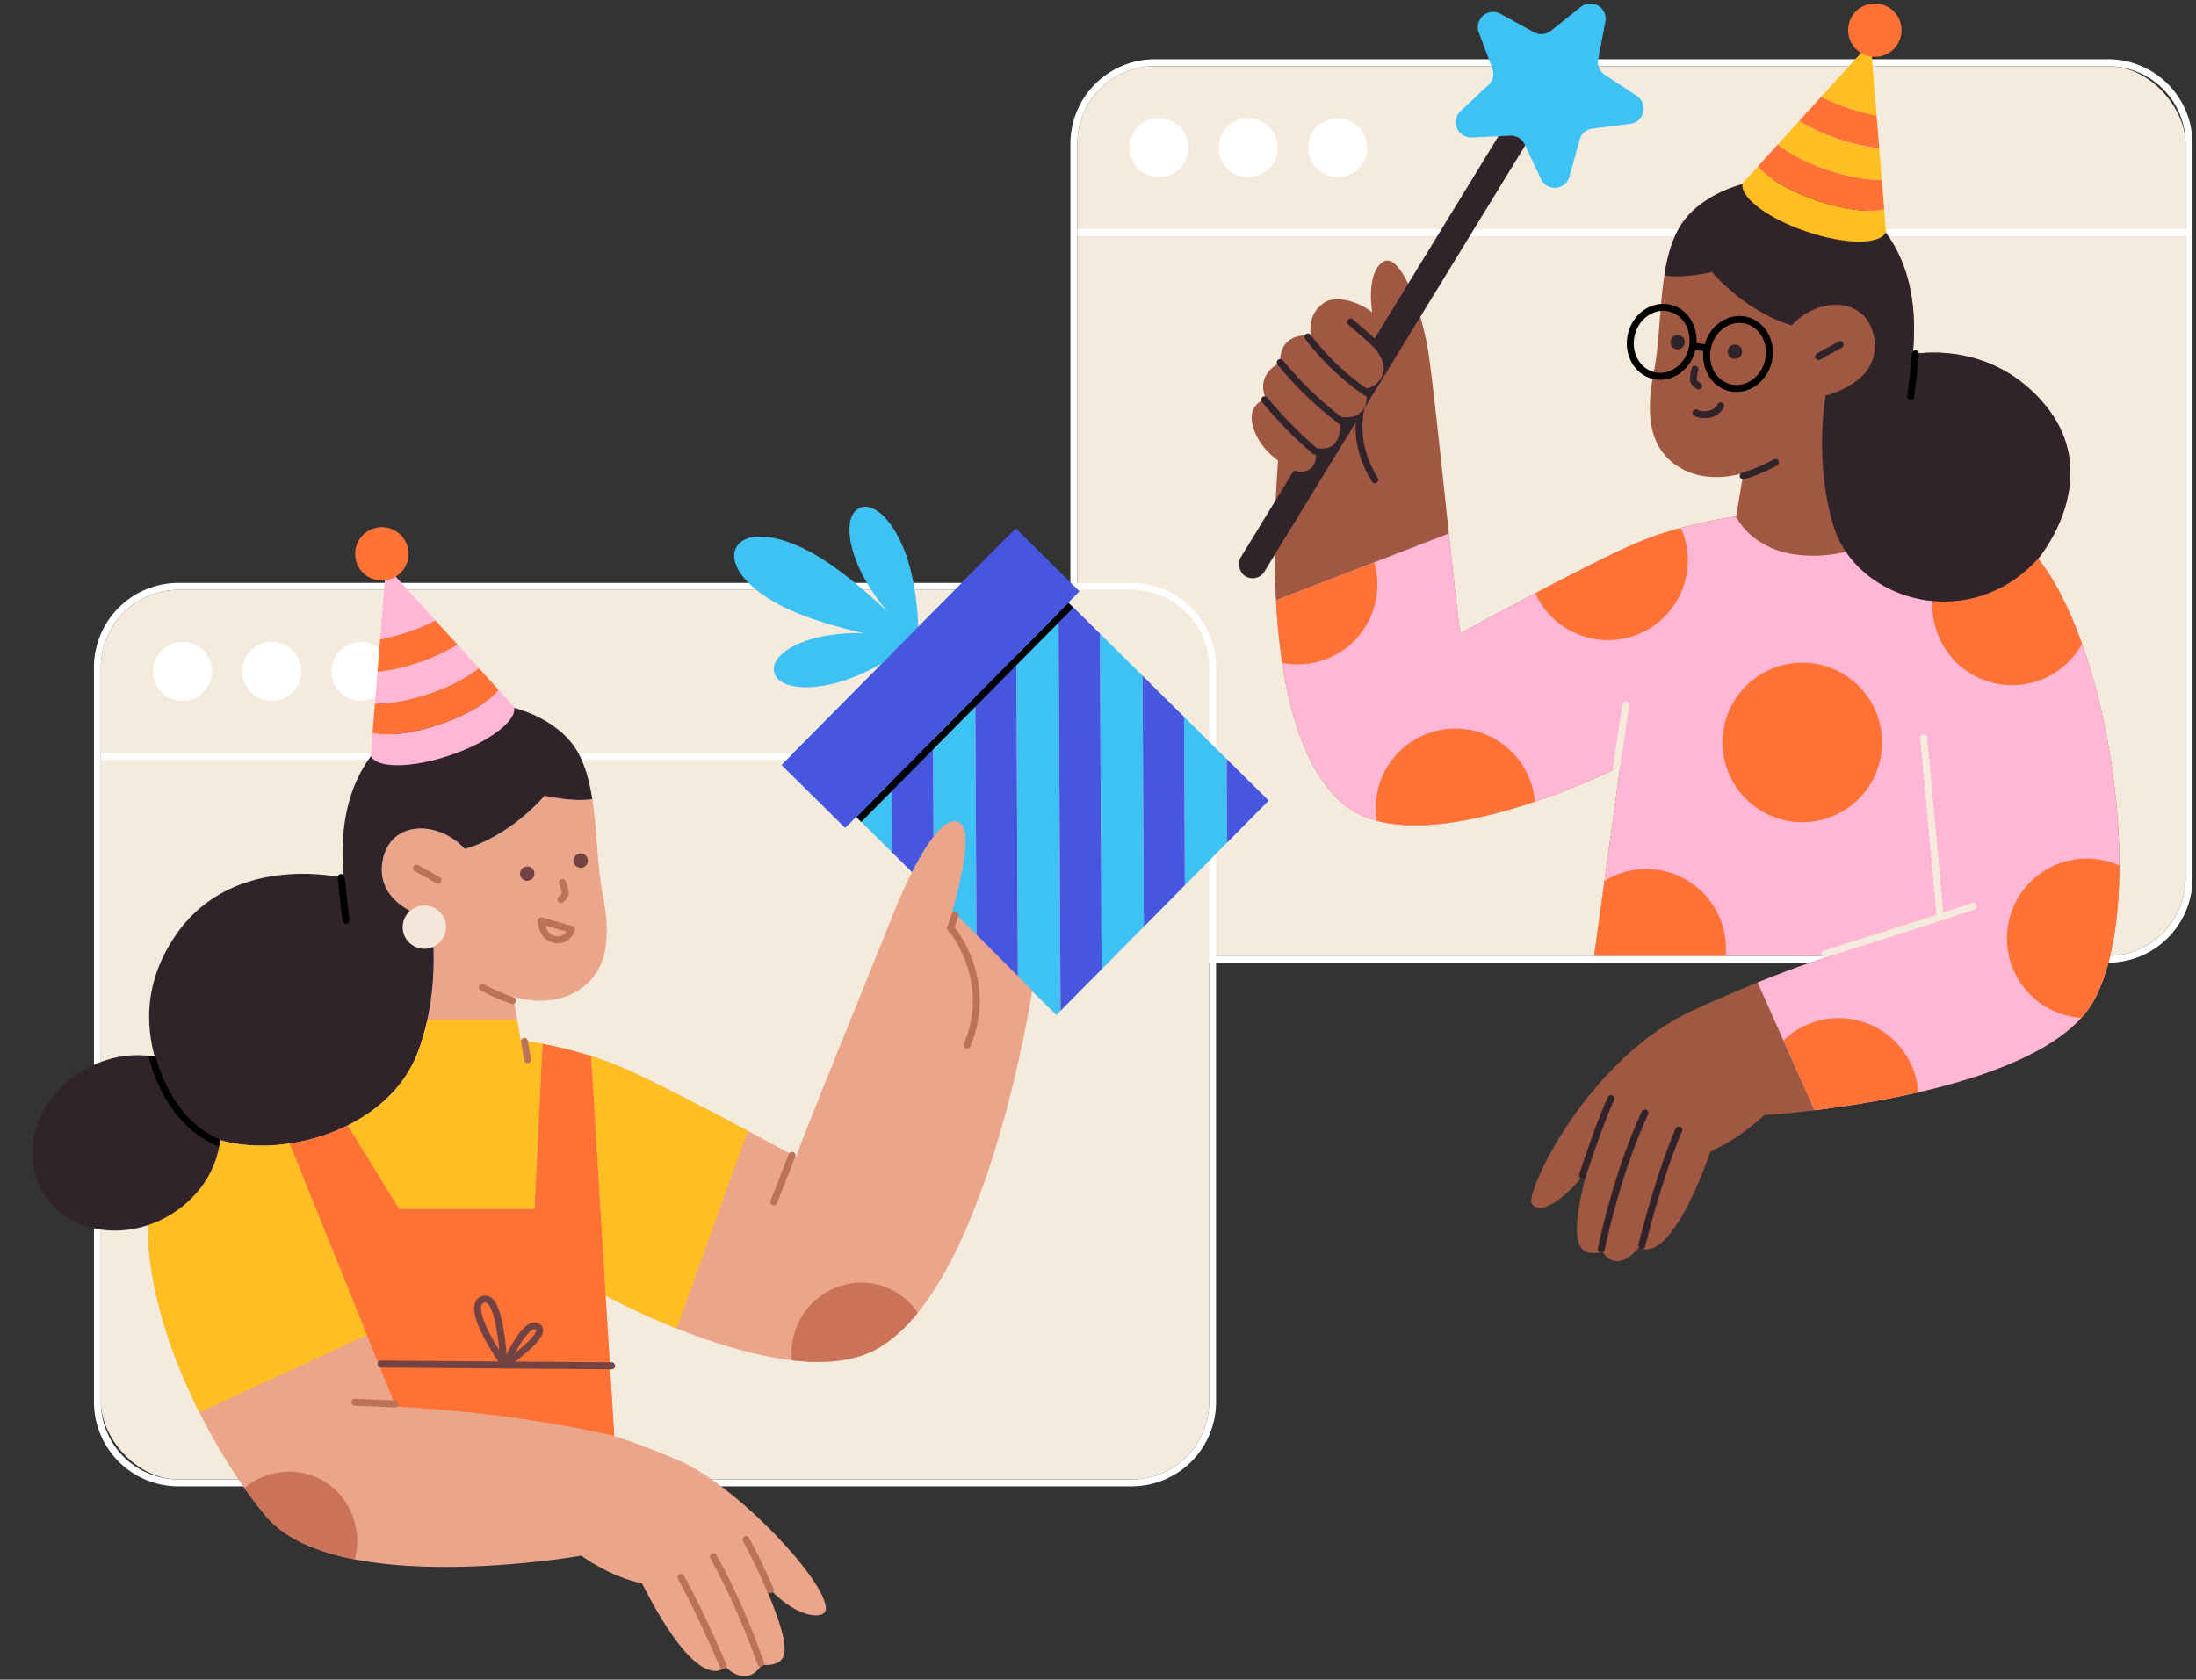 <svg xmlns="http://www.w3.org/2000/svg" xmlns:xlink="http://www.w3.org/1999/xlink" viewBox="134.84 146.83 1266.16 968.66"><rect x="134.84" y="146.83" width="1266.16" height="968.66" fill="#333333" stroke="none"/><defs><style>.cls-1{fill:#30242a;}.cls-2{fill:#fff;}.cls-3{fill:#f5ebdd;}.cls-10,.cls-11,.cls-15,.cls-16,.cls-18,.cls-19,.cls-23,.cls-24,.cls-4,.cls-7{fill:none;stroke-width:4px;}.cls-4{stroke:#fff;}.cls-10,.cls-11,.cls-16,.cls-23,.cls-24,.cls-4{stroke-miterlimit:10;}.cls-5{fill:#3ec1f3;}.cls-6{fill:#4756df;}.cls-15,.cls-24,.cls-7{stroke:#000;}.cls-15,.cls-18,.cls-19,.cls-7{stroke-linejoin:round;}.cls-8{fill:#eaa58b;}.cls-9{fill:#ff7235;}.cls-10,.cls-19{stroke:#bb7259;}.cls-10,.cls-11,.cls-15,.cls-16,.cls-18,.cls-19,.cls-23,.cls-24{stroke-linecap:round;}.cls-11,.cls-18{stroke:#724342;}.cls-12{fill:#ca7358;}.cls-13{fill:#ffbe21;}.cls-14{clip-path:url(#clip-path);}.cls-16{stroke:#f5ebdc;}.cls-17{fill:#a15842;}.cls-20{fill:#724342;}.cls-21{fill:#ffb7d5;}.cls-22{fill:#f4e6d8;}.cls-23{stroke:#30242a;}</style><clipPath id="clip-path"><ellipse class="cls-1" cx="207.65" cy="805.93" rx="56" ry="48.64" transform="translate(-375.14 211.8) rotate(-30)"/></clipPath></defs><title>wfh_6</title><g id="Layer_4" data-name="Layer 4"><path class="cls-2" d="M1350.33,185A44.67,44.67,0,0,1,1395,229.67V653.33A44.67,44.67,0,0,1,1350.33,698H800.67A44.67,44.67,0,0,1,756,653.33V229.67A44.67,44.67,0,0,1,800.67,185h549.66m0-4H800.67A48.72,48.72,0,0,0,752,229.67V653.33A48.72,48.72,0,0,0,800.67,702h549.66A48.72,48.72,0,0,0,1399,653.33V229.67A48.72,48.72,0,0,0,1350.33,181Z"/><rect class="cls-3" x="756" y="185" width="639" height="513" rx="44.67"/><line class="cls-4" x1="756" y1="281" x2="1397" y2="281"/><circle class="cls-2" cx="803" cy="232" r="17"/><circle class="cls-2" cx="854.52" cy="232" r="17"/><circle class="cls-2" cx="906.03" cy="232" r="17"/><path class="cls-2" d="M787.33,487A44.67,44.67,0,0,1,832,531.67V955.33A44.67,44.67,0,0,1,787.33,1000H237.67A44.67,44.67,0,0,1,193,955.33V531.67A44.67,44.67,0,0,1,237.67,487H787.33m0-4H237.67A48.72,48.72,0,0,0,189,531.67V955.33A48.72,48.72,0,0,0,237.67,1004H787.33A48.72,48.72,0,0,0,836,955.33V531.67A48.72,48.72,0,0,0,787.33,483Z"/><rect class="cls-3" x="193" y="487" width="639" height="513" rx="44.67"/><line class="cls-4" x1="193" y1="583" x2="834" y2="583"/><circle class="cls-2" cx="240" cy="534" r="17"/><circle class="cls-2" cx="291.52" cy="534" r="17"/><circle class="cls-2" cx="343.03" cy="534" r="17"/><path class="cls-5" d="M664.43,517.6c0-.41,0-1,0-1.61l.48-.36-.47-.1c0-8.6-.73-34.14-9.08-53.6-7.42-17.29-17.66-25.28-24.77-22.23s-8.38,16-1,33.26c4.12,9.62,10.61,18.91,16.86,26.57-12.59-11.93-29.78-26.72-45.3-34.86-21-11-37.33-10.67-41.86-2.05s4.5,22.27,25.48,33.28c13.65,7.17,32.29,12.48,48.13,16.09a107.21,107.21,0,0,0-25.31,2.14c-18.36,4.12-28.08,12.73-26.39,20.27s14.16,11.17,32.52,7.05c20.45-4.59,41.35-18.7,48.54-23.89l1.27.19c.52.49.83.76.83.76s0-.23,0-.64l.3,0Z"/><polygon class="cls-5" points="866.33 608.53 866.02 608.23 866.02 608.85 866.33 608.53"/><polygon class="cls-5" points="842.36 632.75 842.11 584.56 817.51 560.21 818 657.35 842.36 632.75"/><polygon class="cls-5" points="672.42 500.14 673.24 662.23 697.84 686.58 696.77 475.54 672.42 500.14"/><polygon class="cls-5" points="591.79 581.6 649.33 638.56 648.75 524.05 591.79 581.6"/><polygon class="cls-5" points="794.34 681.25 793.61 536.55 769 512.19 769.98 705.86 794.34 681.25"/><polygon class="cls-5" points="745.1 488.53 720.5 464.18 721.74 710.25 743.91 732.19 746.32 729.76 745.1 488.53"/><polygon class="cls-6" points="648.75 524.05 649.33 638.56 673.24 662.23 672.42 500.14 648.75 524.05"/><polygon class="cls-6" points="714.2 457.94 696.77 475.54 697.84 686.58 721.74 710.25 720.5 464.18 714.2 457.94"/><polygon class="cls-6" points="769.98 705.86 769 512.19 745.1 488.53 746.32 729.76 769.98 705.86"/><polygon class="cls-6" points="818 657.35 817.51 560.21 793.61 536.55 794.34 681.25 818 657.35"/><polygon class="cls-6" points="866.02 608.85 866.02 608.23 842.11 584.56 842.36 632.75 866.02 608.85"/><line class="cls-7" x1="752.15" y1="496.02" x2="629.96" y2="619.45"/><rect class="cls-6" x="575.33" y="512.12" width="192.01" height="51.63" transform="translate(-183.26 636.59) rotate(-45.29)"/><path class="cls-8" d="M684,672s13-43,5-50c-9.66-8.45-26,19-39.17,52-13.85,34.67-54,133-56,140,0,0-68.41-37.4-99-51-27-12-59.89-16.36-59.89-16.36l-4.18-25.11s19.53,7,36.27-2.79,20.93-27.91,15.35-55.81c-3.31-16.53-3.19-37-6-55.25-11.14,1.88-27.46-1.95-27.46-1.95-22.33,25.11-46,30.69-46,30.69-15.35-16.74-43.26-16.74-47.44,7-4.63,26.25,27.9,33.48,27.9,33.48S390,715,376,753c-19.45,52.8-97.86,66.81-130,44-58,41-6.69,165.57,42,224,40,48,182,23,182,23s16,12,35,16c34,67,48,48,48,48s12,13,21-1c18,1,17-10,1-48,18,22,35.62,22.07,36,16,1-16-52-72-85-86-24.79-10.52-37-14-37-14l-5-81s106.12,58.28,156,31c64-35,90-207,90-207Z"/><path class="cls-1" d="M376,753c14-38,7.32-76.12,7.32-76.12s-32.53-7.23-27.9-33.48c4.18-23.72,32.09-23.72,47.44-7,0,0,23.71-5.58,46-30.69,0,0,16.32,3.83,27.46,1.95-1.95-12.57-5.29-24.12-12.12-32.65-16.74-20.92-62.78-34.88-99.05-8.37s-33.49,69.76-32.09,86.5c0,0-62.73-15.36-96.1,31.84-41,58,9,112,9,112C278.14,819.81,356.55,805.8,376,753Z"/><path class="cls-9" d="M485.75,922.37,484,894l.09,0-8.37-138.16a272.27,272.27,0,0,0-28.1-7.07L443,844H365l-29.63-48.15a113.14,113.14,0,0,1-33.57,10.47l44.56,110.44L363,958s38,2,72,7,54,10,54,10Z"/><path class="cls-10" d="M685.49,674.48c-.82,2.61-1.66,5.15-2.49,7.52,0,0,25.5,29.5,9.5,67.5"/><line class="cls-10" x1="591.49" y1="813.11" x2="581" y2="840"/><path class="cls-10" d="M579,1063.66c-4.23-9.59-9.46-20.81-14.08-29"/><path class="cls-10" d="M546.15,1044.63c12,21.13,21.41,44.79,27.31,61.41"/><path class="cls-10" d="M527.49,1056.47c9,16.52,17.76,35.77,24.26,50.9"/><line class="cls-11" x1="487.5" y1="934.5" x2="354.5" y2="933.5"/><path class="cls-12" d="M314.18,997.65a39.58,39.58,0,0,0-38.4,7.36c4.05,5.73,8.14,11.1,12.22,16,11.06,13.27,29.91,21,51.4,25.13C344.85,1025.76,334,1004.47,314.18,997.65Z"/><path class="cls-12" d="M640,925c8.69-4.75,16.67-12,24-21.06a39,39,0,0,0-19.81-15.29c-20.75-7.13-43.48,4.27-50.77,25.46a41.3,41.3,0,0,0-2.07,17.21C609.5,933.46,626.74,932.25,640,925Z"/><path class="cls-13" d="M301.79,806.32c-21.54,3.21-42.58.06-55.79-9.32-42.15,29.8-26.57,103.72,3.78,164.33l96.58-44.57Z"/><path class="cls-13" d="M376,753c-7.22,19.59-22.56,33.84-40.63,42.85L365,844h78l4.62-95.18c-7.68-1.51-12.68-2.18-12.68-2.18L433,735H381.22A136.11,136.11,0,0,1,376,753Z"/><path class="cls-13" d="M494.82,763a181.22,181.22,0,0,0-19.1-7.11l8.37,138.16A414.74,414.74,0,0,0,525,912.94L566,799C543.52,787,512.71,771,494.82,763Z"/><ellipse class="cls-1" cx="207.65" cy="805.93" rx="56" ry="48.64" transform="translate(-375.14 211.8) rotate(-30)"/><g class="cls-14"><path class="cls-15" d="M221.5,751.5s7,42,41,55"/></g><line class="cls-16" x1="977.5" y1="504.5" x2="981.5" y2="534.5"/><path class="cls-17" d="M1310,469s45-53-5-98c-30.56-27.5-67.27-19.84-67.27-19.84,1.39-16.74,4.18-60-32.09-86.5s-82.32-12.55-99.06,8.37-12.55,60-18.13,87.9-1.4,46,15.34,55.81,36.28,2.79,36.28,2.79l-4.19,25.11S1103,449,1076,461c-30.6,13.6-99,51-99,51-2-7-13-121-18-158-3.81-28.19-17-63-27-56-9.7,6.79-6,29-6,29l-51,53s-25.21,181.73,35,231c44,36,159-22,159-22l-15,109h137.22s-25.73,6.84-79.22,31c-62,28-98,106-94,112s16,1,32-19c-14,52,0,48,9,47,9.15,13.16,21-3,21-3s16,15,41-55a121.41,121.41,0,0,0,31-21s159-10,190-66,10-202-32-255Z"/><circle class="cls-1" cx="1102.15" cy="344.15" r="4.15"/><line class="cls-10" x1="362.5" y1="956.5" x2="339.5" y2="955.5"/><path class="cls-10" d="M430.41,723.87a117.13,117.13,0,0,1-17.53-7.67"/><path class="cls-15" d="M331.54,652.87c.76,7.63,1.79,17.13,2.79,24.63"/><path class="cls-18" d="M425.46,933.42s-23.17-32.79-12.41-37.1C421.74,892.84,424.22,918.35,425.46,933.42Z"/><path class="cls-18" d="M426.19,934s11.39-26.3,18.54-22.09C450.5,915.31,435.28,927.13,426.19,934Z"/><line class="cls-10" x1="437.22" y1="747.34" x2="439" y2="758"/><line class="cls-10" x1="387.44" y1="654.45" x2="374.99" y2="647.53"/><path class="cls-19" d="M446.87,677.85c.71,13.12,14.19,14.21,17.49,5Z"/><circle class="cls-20" cx="438.82" cy="650.65" r="4.15"/><circle class="cls-20" cx="469.68" cy="643.15" r="4.15"/><path class="cls-10" d="M459.06,655.72c1,2.65,1.94,5.56,1.64,6.65a6.06,6.06,0,0,1-2.43,3.19"/><path class="cls-21" d="M422.37,544.72l5.29,5.81,3.5,3.86,0,0h0c2.23,7.8-14,20.23-36.56,27.93s-43,7.77-46,.23h0v0l.42-5.2.64-7.83c8.47,2,23.17.39,38.9-5S416.91,551.52,422.37,544.72Z"/><path class="cls-9" d="M382.46,546.74c11.8-4,21.86-9.34,28.46-14.62l11.45,12.6c-5.46,6.8-18.1,14.46-33.84,19.83s-30.43,7-38.9,5l1.37-17C359.45,552.7,370.66,550.76,382.46,546.74Z"/><path class="cls-21" d="M398.66,518.64l12.26,13.48c-6.6,5.28-16.66,10.6-28.46,14.62s-23,6-31.46,5.82l1.46-18.17a118,118,0,0,0,46.2-15.75Z"/><path class="cls-9" d="M370.31,511.12a119.12,119.12,0,0,0,15.57-6.53l12.78,14.05a118,118,0,0,1-46.2,15.75L354,515.47A120.51,120.51,0,0,0,370.31,511.12Z"/><path class="cls-21" d="M354,515.47l3.41-42.2,28.48,31.32a119.12,119.12,0,0,1-15.57,6.53A120.51,120.51,0,0,1,354,515.47Z"/><circle class="cls-9" cx="355" cy="466.23" r="15.4"/><circle class="cls-22" cx="379.5" cy="681.5" r="12.5"/><path class="cls-21" d="M1163.13,746.85l2.57,5.75,15.4,34.51c47.4-5.86,138.27-22.22,160.9-63.11,31-56,10-202-32-255h0c-35,38.49-89.12,28-110.82-4a76.44,76.44,0,0,1-12.18,2,73.16,73.16,0,0,1-19.2-.76,49.24,49.24,0,0,1-21-8.85C1138.89,451.44,1136,445,1136,445l-1.34-.19c-6.14.91-34.71,5.54-58.66,16.19-30.6,13.6-99,51-99,51-.9-3.14-3.61-27.87-6.78-57.5l-38.84,15-4.21,1.63-20.09,7.78-36.53,14.14C873.17,540.13,883,588.9,910,611c44,36,159-22,159-22l-15,109h137.22s-14.07,3.75-43,15.45l6.66,14.91Z"/><path class="cls-9" d="M974,567a46,46,0,0,0-46,46,46.69,46.69,0,0,0,.55,7.14c26.22,7,62.26-1.22,91.28-11A46,46,0,0,0,974,567Z"/><path class="cls-9" d="M929,484a46.11,46.11,0,0,0-1.83-12.84l-20.09,7.78-36.53,14.14c.67,12.07,1.82,24.25,3.61,36.06A46,46,0,0,0,929,484Z"/><path class="cls-9" d="M1062,516a46,46,0,0,0,42-64.71,196.44,196.44,0,0,0-28,9.71c-14.08,6.26-36.17,17.56-55.92,27.94A46,46,0,0,0,1062,516Z"/><circle class="cls-9" cx="1174" cy="575" r="46"/><path class="cls-9" d="M1084,648a45.79,45.79,0,0,0-24,6.79L1054,698h75.81c.12-1.32.19-2.65.19-4A46,46,0,0,0,1084,648Z"/><path class="cls-9" d="M1249.08,493.38c0,.87-.08,1.74-.08,2.62a46,46,0,0,0,86.29,22.18c-7.07-19.83-15.62-37-25.29-49.18h0C1292.35,488.41,1269.84,495.36,1249.08,493.38Z"/><path class="cls-9" d="M1292,688a46,46,0,0,0,42.84,45.88A52.83,52.83,0,0,0,1342,724c10.2-18.42,14.77-46.59,14.81-78A46,46,0,0,0,1292,688Z"/><path class="cls-9" d="M1195,734a45.83,45.83,0,0,0-31.87,12.85l2.57,5.75,15.4,34.51a601.45,601.45,0,0,0,59.77-10.34A46,46,0,0,0,1195,734Z"/><path class="cls-16" d="M1272.5,669.5c-26.88,9.16-63.13,20.3-85.5,27.5"/><line class="cls-16" x1="1244.01" y1="572.3" x2="1253.5" y2="675.5"/><path class="cls-23" d="M1047.31,824.62c3.28-10.13,10.27-30.94,16.41-44.25"/><path class="cls-23" d="M1083.25,788.74c-13.94,30-22.12,64.2-25.15,78.38"/><path class="cls-23" d="M1102.78,798.5c-9,20.76-16.88,49.1-21.3,66.54"/><line class="cls-16" x1="1072.23" y1="553.45" x2="1066.79" y2="589.75"/><path class="cls-1" d="M1305,371c-30.56-27.5-67.27-19.84-67.27-19.84,1.39-16.74,4.18-60-32.09-86.5s-82.32-12.55-99.06,8.37c-6.82,8.53-10.17,20.08-12.12,32.65,11.14,1.88,27.47-1.95,27.47-1.95,22.32,25.11,46,30.69,46,30.69,15.35-16.74,43.25-16.74,47.44,7,4.63,26.25-27.91,33.48-27.91,33.48s-6.9,37.41,4.5,75.12a55.25,55.25,0,0,0,7.18,15c21.7,32,75.83,42.5,110.82,4a70.74,70.74,0,0,0,4.81-6.68C1324.9,446.69,1344.31,406.38,1305,371Z"/><path class="cls-23" d="M1139.92,421.3a89.68,89.68,0,0,0,18.58-7.8"/><path class="cls-24" d="M1239.28,350.87c-.76,7.63-1.78,17.13-2.78,24.63"/><line class="cls-23" x1="1183.38" y1="352.45" x2="1195.83" y2="345.53"/><path class="cls-23" d="M1112.62,384.91c2.29,1.43,10.86,2.54,14.34-4.05"/><circle class="cls-1" cx="1135.16" cy="349.65" r="4.15"/><path class="cls-23" d="M1112.11,359.76c-.64,2.76-1.17,5.77-.73,6.8a6.07,6.07,0,0,0,2.84,2.84"/><ellipse class="cls-24" cx="1093" cy="344" rx="20" ry="18" transform="translate(511.01 1331.06) rotate(-76.95)"/><ellipse class="cls-24" cx="1137" cy="351" rx="20" ry="18" transform="translate(538.26 1379.34) rotate(-76.95)"/><line class="cls-24" x1="1111.5" y1="346.5" x2="1118.5" y2="347.5"/><path class="cls-23" d="M913.5,332.5s19,16,21,20c0,0-31,32-7,71"/><rect class="cls-1" x="926.04" y="198.42" width="16" height="307.3" rx="8" transform="matrix(0.85, 0.52, -0.52, 0.85, 321.93, -436.41)"/><path class="cls-5" d="M1029.09,164.57l17.22-13.78a8.8,8.8,0,0,1,14.15,8.52L1056.33,181a8.8,8.8,0,0,0,3.81,9l18.42,12.12a8.8,8.8,0,0,1-3.73,16.09L1053,221a8.81,8.81,0,0,0-7.39,6.41l-5.83,21.26a8.81,8.81,0,0,1-16.46,1.42l-9.39-20a8.8,8.8,0,0,0-8.38-5l-22,1A8.8,8.8,0,0,1,977,210.87l16.07-15.1a8.81,8.81,0,0,0,2.21-9.53l-7.78-20.63A8.81,8.81,0,0,1,1000,154.78l19.33,10.63A8.82,8.82,0,0,0,1029.09,164.57Z"/><path class="cls-17" d="M926,327c-7-6-20.45-9.89-27-6-11.06,6.57-8.34,19.33-8.34,19.33s-18-2.8-17.78,15.64c0,0-14.49,6.34-8.15,20.83,0,0-12.54,3.17-6.58,18.61C863,408,874.19,414.59,881,418c6,3,15.2-1.33,12-13,0,0,7,2,11-2,5.52-5.52,3-16,3-16s7,2,12-2c6.1-4.88,3-14,3-14a12.44,12.44,0,0,0,10-8c4-10-11-22-11-22Z"/><path class="cls-23" d="M864,377.37A242.51,242.51,0,0,0,893,407"/><path class="cls-23" d="M873,355.88a206.29,206.29,0,0,0,35.06,33.79"/><path class="cls-23" d="M889,341.17a146.45,146.45,0,0,0,33.69,32.07"/><path class="cls-23" d="M913.5,332.5s9.37,7.89,15.64,14"/><path class="cls-13" d="M1148.45,242.72l-5.28,5.81-3.51,3.86,0,0h0c-2.23,7.8,14,20.23,36.57,27.93s43,7.77,46,.23h0v0l-.42-5.2-.63-7.83c-8.48,2-23.17.39-38.91-5S1153.92,249.52,1148.45,242.72Z"/><path class="cls-9" d="M1188.37,244.74c-11.8-4-21.86-9.34-28.46-14.62l-11.46,12.6c5.47,6.8,18.11,14.46,33.84,19.83s30.43,7,38.91,5l-1.37-17C1211.38,250.7,1200.17,248.76,1188.37,244.74Z"/><path class="cls-13" d="M1172.17,216.64l-12.26,13.48c6.6,5.28,16.66,10.6,28.46,14.62s23,6,31.46,5.82l-1.47-18.17a117.93,117.93,0,0,1-46.19-15.75Z"/><path class="cls-9" d="M1200.52,209.12a119.27,119.27,0,0,1-15.58-6.53l-12.77,14a117.93,117.93,0,0,0,46.19,15.75l-1.53-18.92A120.78,120.78,0,0,1,1200.52,209.12Z"/><path class="cls-13" d="M1216.83,213.47l-3.41-42.2-28.48,31.32a119.27,119.27,0,0,0,15.58,6.53A120.78,120.78,0,0,0,1216.83,213.47Z"/><circle class="cls-9" cx="1215.82" cy="164.23" r="15.4"/></g></svg>